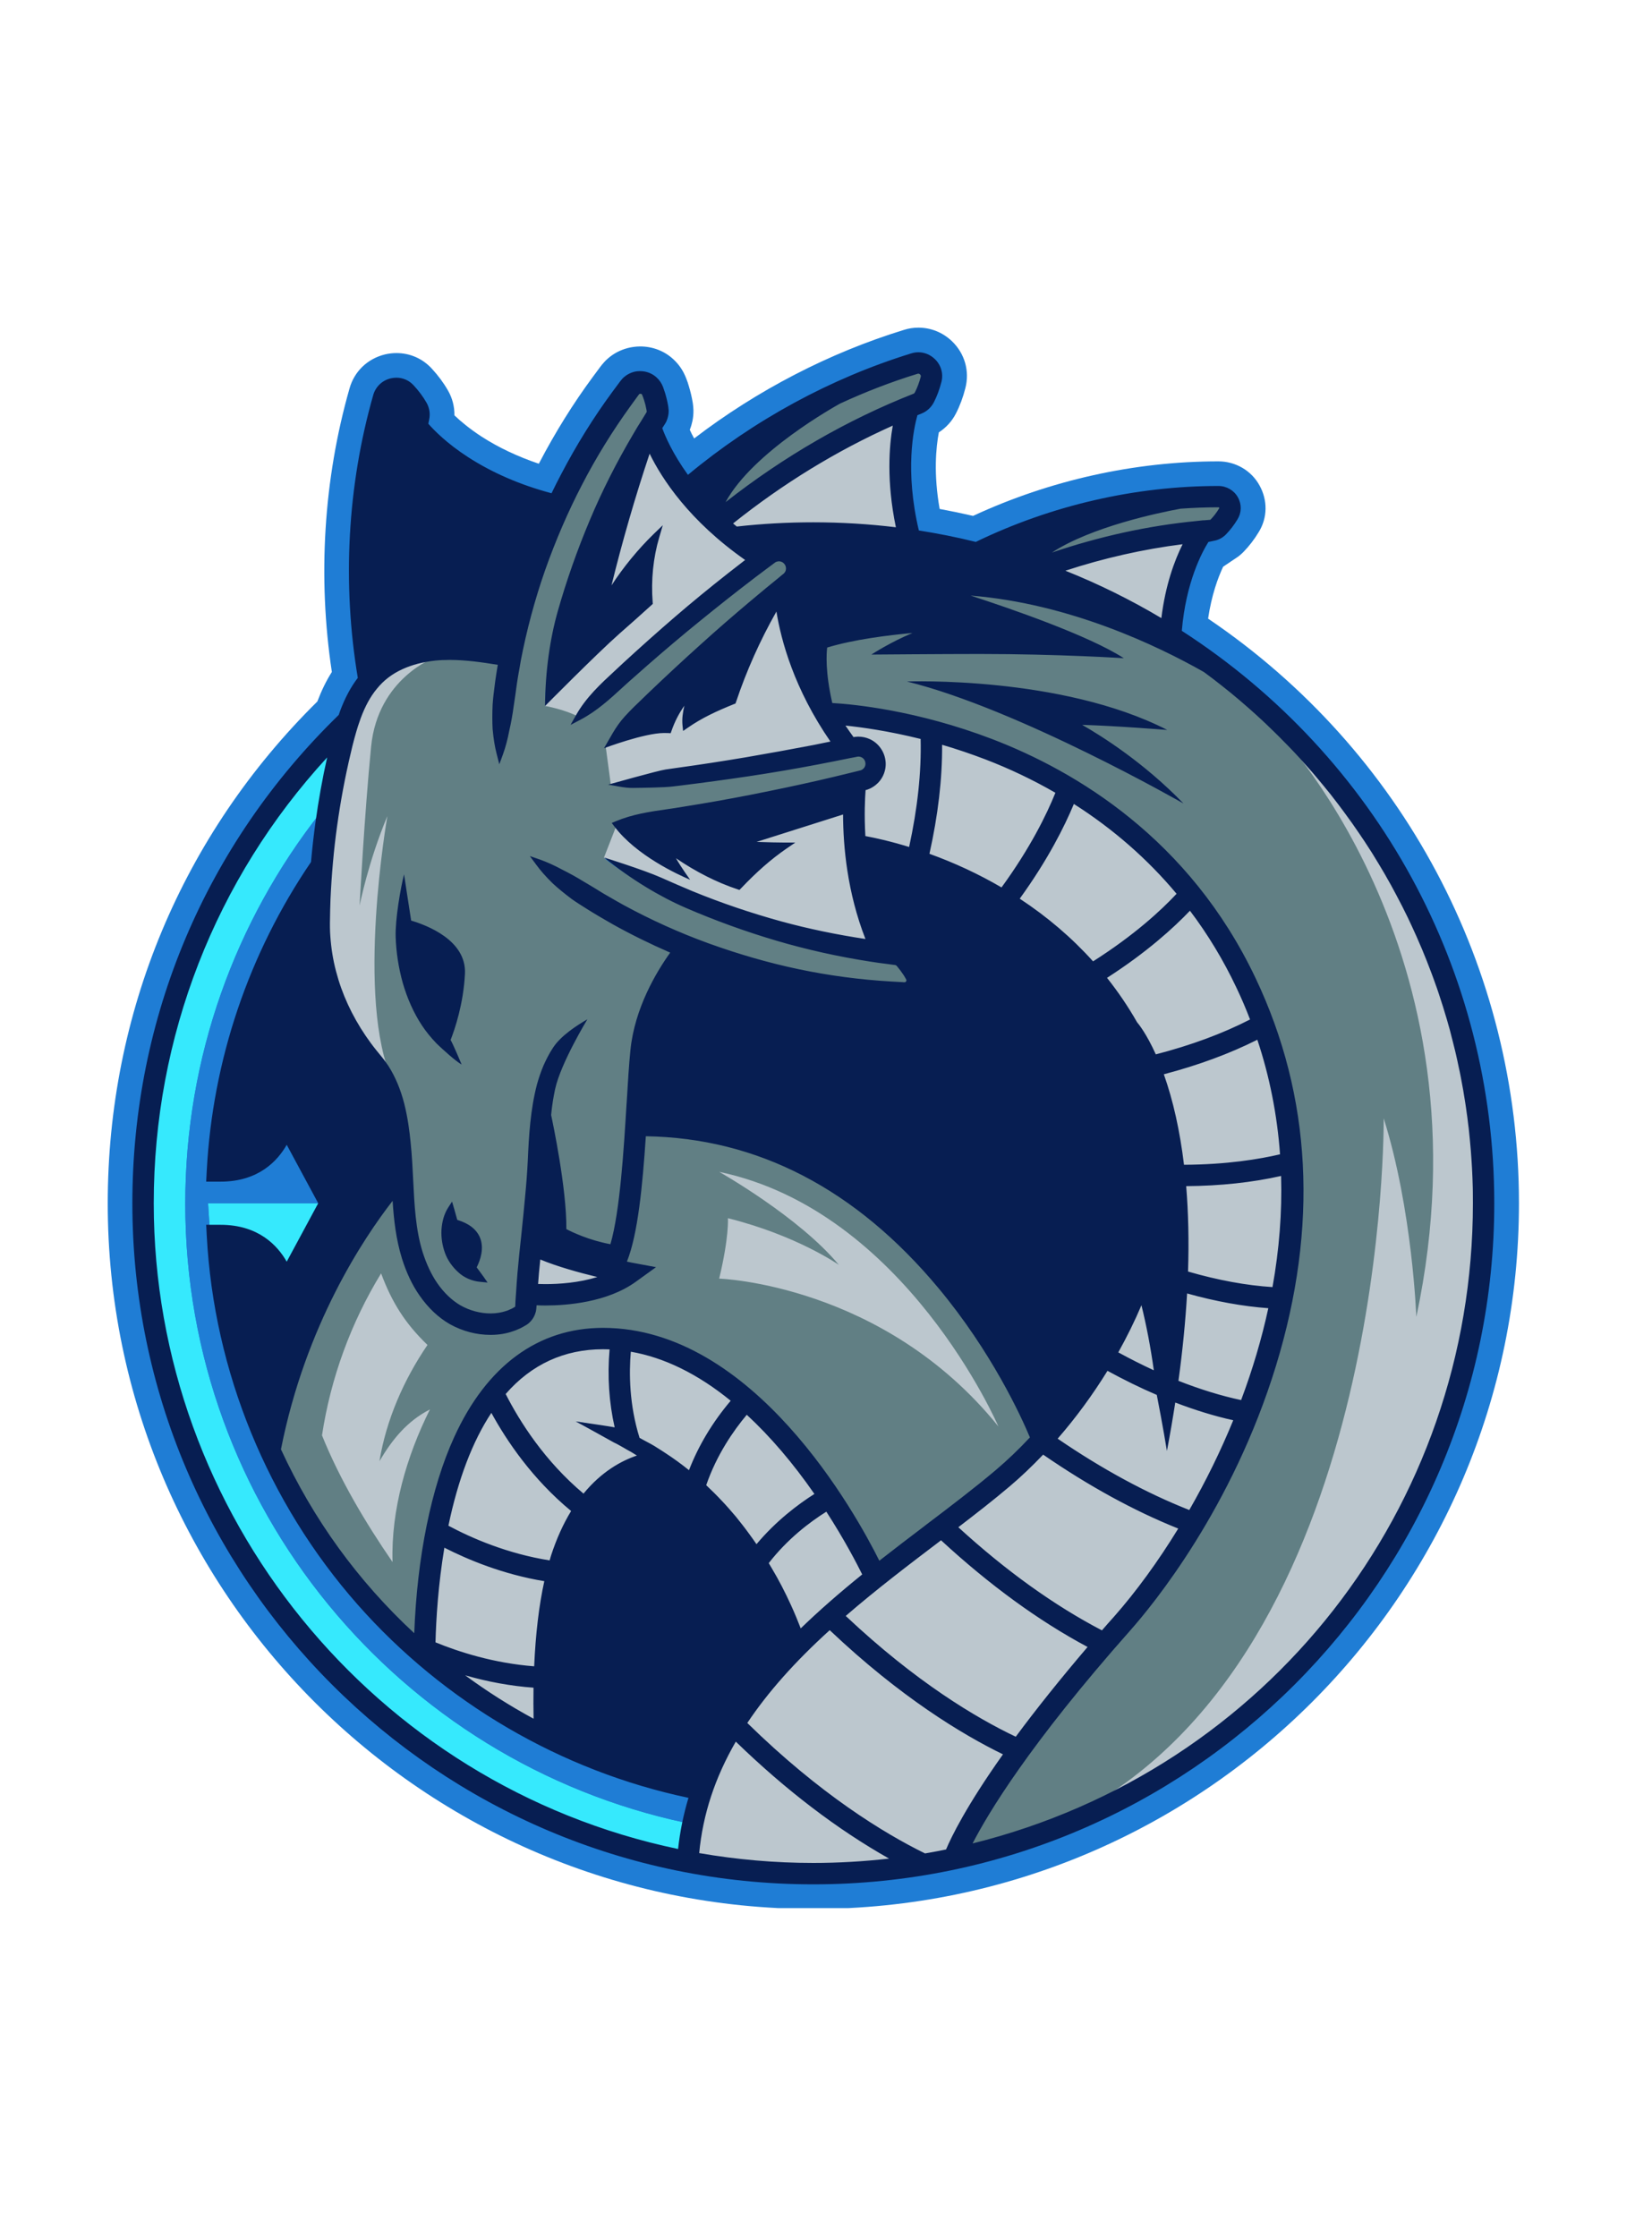 <svg xmlns="http://www.w3.org/2000/svg" xmlns:xlink="http://www.w3.org/1999/xlink" width="130" zoomAndPan="magnify" viewBox="0 0 97.5 132" height="176" preserveAspectRatio="xMidYMid meet" version="1.0"><defs><clipPath id="9df4bdb9c6"><path d="M 6.344 19.332 L 90 19.332 L 90 112.605 L 6.344 112.605 Z M 6.344 19.332 " clip-rule="nonzero"/></clipPath></defs><g clip-path="url(#9df4bdb9c6)"><path fill="#1f7dd5" d="M 48 112.656 C 70.969 112.656 89.648 93.977 89.648 71.012 C 89.648 57.148 82.801 44.285 71.301 36.508 C 71.508 35.109 71.887 34.086 72.188 33.445 L 73.086 32.84 C 73.195 32.758 73.301 32.664 73.395 32.566 C 73.734 32.215 74.031 31.828 74.285 31.406 C 74.809 30.566 74.828 29.527 74.332 28.641 C 73.852 27.77 72.922 27.227 71.91 27.227 C 66.965 27.227 61.965 28.34 57.43 30.445 C 56.77 30.293 56.109 30.156 55.457 30.035 C 55.094 27.969 55.238 26.418 55.41 25.516 C 55.836 25.238 56.188 24.855 56.418 24.402 C 56.648 23.957 56.836 23.453 56.973 22.914 C 57.238 21.898 56.938 20.855 56.176 20.129 C 55.637 19.617 54.938 19.336 54.203 19.336 C 53.914 19.336 53.625 19.379 53.348 19.469 C 48.949 20.82 44.688 23.027 40.969 25.875 C 40.863 25.688 40.777 25.516 40.711 25.363 C 40.781 25.188 40.832 25.012 40.867 24.844 C 40.91 24.645 40.93 24.422 40.926 24.203 C 40.922 24.066 40.91 23.965 40.898 23.863 L 40.883 23.754 C 40.828 23.426 40.754 23.113 40.652 22.777 C 40.609 22.625 40.559 22.477 40.5 22.332 C 40.328 21.883 40.078 21.516 39.758 21.219 C 39.238 20.723 38.531 20.445 37.781 20.445 C 37.641 20.445 37.504 20.457 37.367 20.477 C 36.926 20.539 36.496 20.707 36.133 20.957 C 35.992 21.059 35.793 21.207 35.613 21.422 L 35.609 21.43 C 35.566 21.477 35.504 21.547 35.438 21.637 L 34.98 22.254 C 33.824 23.82 32.77 25.516 31.836 27.301 C 31.824 27.32 31.812 27.344 31.801 27.367 C 30.555 26.945 29.418 26.41 28.422 25.766 C 27.703 25.297 27.18 24.855 26.82 24.512 C 26.828 24.004 26.699 23.492 26.438 23.043 C 26.184 22.598 25.863 22.164 25.488 21.758 C 24.945 21.164 24.203 20.836 23.395 20.836 C 23.172 20.836 22.949 20.863 22.727 20.914 C 21.699 21.164 20.914 21.91 20.629 22.922 C 19.098 28.285 18.742 34.066 19.586 39.656 C 19.258 40.172 18.977 40.746 18.73 41.398 C 10.75 49.277 6.359 59.785 6.359 71.016 C 6.355 93.977 25.039 112.656 48 112.656 Z M 48 112.656 " fill-opacity="1" fill-rule="nonzero"/></g><path fill="#36e9fd" d="M 8.879 71.012 C 8.879 89.91 22.352 105.723 40.195 109.355 C 40.254 108.746 40.344 108.148 40.465 107.57 C 23.59 103.977 10.934 88.984 10.934 71.039 C 10.934 62.336 13.91 54.328 18.898 47.98 L 18.902 47.977 C 19.09 46.711 19.332 45.453 19.625 44.211 C 19.641 44.152 19.652 44.094 19.668 44.039 C 12.699 51.332 8.879 60.848 8.879 71.012 Z M 19.004 71.012 L 16.922 74.883 C 16.453 73.875 15.375 72.477 13.016 72.477 L 12.375 72.477 L 12.281 71.012 Z M 19.004 71.012 " fill-opacity="1" fill-rule="nonzero"/><path fill="#617f84" d="M 19.273 54.199 C 19.277 53.836 19.289 53.469 19.301 53.102 C 19.367 51.637 19.492 50.18 19.695 48.727 C 19.895 47.281 20.16 45.836 20.5 44.41 C 20.633 43.844 20.777 43.285 20.953 42.742 L 20.988 42.715 L 20.988 42.648 C 21.023 42.547 21.059 42.438 21.094 42.336 C 21.344 41.676 21.656 41.047 22.086 40.527 C 22.508 40.004 23.051 39.594 23.672 39.312 C 24.293 39.031 24.973 38.863 25.672 38.797 C 26.953 38.664 28.27 38.855 29.602 39.082 C 29.539 39.449 29.477 39.816 29.426 40.188 C 29.367 40.66 29.301 41.129 29.27 41.602 C 29.25 42.074 29.246 42.551 29.27 43.023 C 29.316 43.5 29.379 43.973 29.504 44.445 C 29.668 43.984 29.777 43.523 29.871 43.066 C 29.973 42.605 30.055 42.148 30.117 41.691 C 30.191 41.234 30.25 40.777 30.312 40.32 C 30.379 39.859 30.469 39.406 30.547 38.953 C 30.891 37.137 31.371 35.348 31.98 33.602 C 32.598 31.863 33.324 30.16 34.176 28.52 C 35.023 26.879 36 25.309 37.086 23.812 L 37.488 23.254 L 37.539 23.184 C 37.559 23.156 37.559 23.16 37.566 23.148 C 37.582 23.125 37.602 23.113 37.617 23.102 C 37.652 23.074 37.695 23.059 37.742 23.051 C 37.832 23.035 37.941 23.062 38.004 23.121 C 38.039 23.152 38.062 23.188 38.082 23.234 C 38.125 23.336 38.16 23.434 38.191 23.535 C 38.258 23.738 38.309 23.949 38.348 24.152 L 38.359 24.23 C 38.359 24.246 38.363 24.254 38.363 24.27 C 38.363 24.293 38.363 24.316 38.359 24.34 C 38.355 24.363 38.348 24.387 38.336 24.41 C 38.32 24.438 38.32 24.438 38.285 24.5 C 38.039 24.902 37.781 25.301 37.547 25.711 C 36.586 27.34 35.727 29.027 34.996 30.766 C 34.262 32.508 33.633 34.289 33.117 36.102 C 32.598 37.91 32.18 39.762 32.172 41.66 C 32.793 39.871 33.219 38.07 33.754 36.289 C 34.301 34.512 34.957 32.773 35.711 31.078 C 36.465 29.391 37.336 27.762 38.289 26.184 C 38.895 27.598 40.496 30.426 44.301 33.055 C 43.895 33.367 43.488 33.68 43.086 33.996 C 42.02 34.832 40.973 35.691 39.941 36.582 C 38.914 37.465 37.898 38.363 36.902 39.285 C 35.918 40.223 34.855 41.078 34.164 42.309 C 35.41 41.652 36.32 40.66 37.34 39.777 C 38.352 38.879 39.375 38 40.41 37.141 C 41.453 36.285 42.504 35.438 43.566 34.609 C 44.102 34.199 44.633 33.789 45.176 33.387 L 45.578 33.086 C 45.617 33.055 45.633 33.047 45.656 33.035 C 45.676 33.016 45.699 33.008 45.723 32.996 C 45.77 32.977 45.812 32.961 45.867 32.953 C 46.066 32.918 46.281 32.996 46.414 33.145 C 46.559 33.305 46.609 33.516 46.559 33.715 C 46.531 33.812 46.48 33.902 46.41 33.977 C 46.395 34 46.375 34.016 46.355 34.031 L 46.258 34.109 L 46.062 34.27 C 45.535 34.699 45.012 35.133 44.492 35.57 C 43.453 36.438 42.426 37.328 41.422 38.242 C 40.418 39.152 39.422 40.074 38.441 41.012 C 37.957 41.48 37.457 41.938 37 42.441 C 36.543 42.945 36.109 43.473 35.75 44.07 C 36.355 43.719 36.891 43.301 37.406 42.867 C 37.922 42.426 38.402 41.949 38.898 41.496 C 39.891 40.578 40.895 39.68 41.91 38.793 C 42.93 37.91 43.957 37.035 44.996 36.172 C 45.297 35.922 45.605 35.672 45.914 35.422 C 46.082 36.926 46.738 40.266 49.332 43.918 C 48.895 44.004 48.457 44.098 48.02 44.184 C 46.695 44.438 45.367 44.68 44.039 44.906 C 42.707 45.133 41.371 45.336 40.035 45.523 C 39.367 45.621 38.699 45.691 38.031 45.812 C 37.363 45.938 36.703 46.086 36.047 46.328 C 36.738 46.43 37.422 46.434 38.102 46.398 C 38.777 46.359 39.449 46.266 40.121 46.188 C 41.465 46.023 42.812 45.836 44.152 45.637 C 45.492 45.434 46.832 45.211 48.164 44.953 C 48.832 44.828 49.496 44.699 50.16 44.562 L 50.41 44.512 L 50.535 44.488 C 50.559 44.488 50.586 44.48 50.613 44.48 C 50.715 44.473 50.816 44.492 50.906 44.531 C 51.094 44.617 51.223 44.789 51.258 45.004 C 51.289 45.199 51.215 45.422 51.059 45.551 C 51.02 45.586 50.977 45.609 50.934 45.633 C 50.91 45.641 50.887 45.656 50.863 45.66 C 50.836 45.668 50.824 45.676 50.777 45.688 L 50.285 45.809 C 49.633 45.973 48.977 46.125 48.32 46.277 C 47.004 46.574 45.688 46.852 44.363 47.113 C 43.043 47.371 41.711 47.609 40.379 47.82 C 39.051 48.051 37.703 48.125 36.406 48.672 C 37.797 48.918 39.133 48.637 40.477 48.469 C 41.82 48.281 43.16 48.07 44.496 47.832 C 45.836 47.602 47.164 47.332 48.492 47.039 C 48.992 46.93 49.492 46.812 49.988 46.695 C 49.887 48.113 49.809 51.891 51.375 55.68 C 49.59 55.422 47.816 55.066 46.07 54.59 C 44.281 54.102 42.52 53.508 40.801 52.801 C 39.086 52.09 37.422 51.277 35.641 50.625 C 37.121 51.82 38.816 52.672 40.543 53.418 C 42.273 54.168 44.051 54.809 45.859 55.344 C 47.672 55.883 49.523 56.285 51.391 56.574 C 51.855 56.652 52.328 56.703 52.797 56.77 C 52.871 56.777 52.871 56.777 52.902 56.785 C 52.926 56.793 52.945 56.801 52.969 56.812 C 52.988 56.824 53.008 56.84 53.027 56.855 C 53.035 56.863 53.047 56.871 53.051 56.879 L 53.102 56.938 C 53.242 57.098 53.367 57.27 53.48 57.449 C 53.543 57.539 53.594 57.629 53.648 57.727 C 53.668 57.77 53.684 57.812 53.684 57.855 C 53.691 57.941 53.645 58.043 53.574 58.105 C 53.539 58.133 53.5 58.16 53.457 58.168 C 53.434 58.172 53.414 58.18 53.391 58.176 C 53.371 58.176 53.375 58.18 53.344 58.176 L 53.258 58.172 L 52.566 58.129 C 50.723 58.023 48.887 57.781 47.078 57.398 C 45.27 57.02 43.496 56.5 41.758 55.875 C 40.023 55.242 38.332 54.48 36.707 53.598 C 36.309 53.367 35.902 53.148 35.504 52.91 C 35.109 52.668 34.715 52.426 34.316 52.191 C 33.926 51.949 33.516 51.727 33.098 51.512 C 32.688 51.289 32.262 51.086 31.797 50.922 C 32.086 51.316 32.41 51.664 32.754 52 C 33.102 52.324 33.473 52.621 33.852 52.906 C 34.238 53.18 34.645 53.422 35.043 53.68 C 35.445 53.926 35.863 54.152 36.273 54.395 C 37.434 55.039 38.633 55.625 39.855 56.148 C 39.141 57.109 37.664 59.367 37.398 62.004 C 37.312 62.836 37.246 63.957 37.176 65.145 C 36.973 68.438 36.707 72.887 35.855 74.41 C 34.609 74.121 32.824 73.652 31.82 73.121 C 31.824 73.082 31.828 73.043 31.832 73.004 C 31.914 72.273 31.992 71.535 32.062 70.793 C 32.125 70.047 32.172 69.305 32.199 68.559 C 32.23 67.812 32.238 67.082 32.285 66.359 C 32.336 65.637 32.418 64.918 32.574 64.223 C 32.883 62.832 33.426 61.492 34.406 60.359 C 33.758 60.738 33.215 61.309 32.801 61.949 C 32.586 62.27 32.418 62.617 32.258 62.965 C 32.109 63.32 31.984 63.684 31.883 64.055 C 31.496 65.535 31.41 67.055 31.344 68.523 C 31.309 69.254 31.25 69.984 31.18 70.715 C 31.117 71.445 31.035 72.18 30.961 72.914 C 30.883 73.648 30.809 74.387 30.738 75.129 C 30.707 75.5 30.68 75.871 30.656 76.242 L 30.621 76.801 L 30.605 77.082 L 30.602 77.121 C 30.602 77.129 30.602 77.141 30.598 77.148 C 30.598 77.164 30.59 77.18 30.582 77.195 C 30.57 77.227 30.551 77.25 30.531 77.27 C 30.527 77.273 30.52 77.277 30.516 77.285 L 30.508 77.289 L 30.48 77.305 L 30.379 77.367 C 30.312 77.406 30.238 77.441 30.168 77.469 C 30.098 77.508 30.02 77.531 29.945 77.555 C 29.645 77.66 29.316 77.711 28.988 77.715 C 28.336 77.723 27.668 77.543 27.09 77.215 C 26.52 76.891 26.027 76.395 25.641 75.832 C 25.25 75.27 24.965 74.621 24.758 73.953 C 24.336 72.609 24.262 71.148 24.191 69.676 C 24.156 68.941 24.117 68.188 24.043 67.441 C 23.965 66.695 23.863 65.938 23.668 65.188 C 23.48 64.441 23.191 63.699 22.758 63.023 C 22.648 62.855 22.535 62.691 22.402 62.539 L 22.055 62.109 C 21.832 61.832 21.617 61.543 21.418 61.246 C 20.609 60.062 19.996 58.754 19.637 57.375 C 19.457 56.688 19.344 55.98 19.297 55.273 C 19.285 55.094 19.273 54.918 19.273 54.742 C 19.266 54.562 19.266 54.383 19.273 54.199 Z M 26.445 73.867 C 26.59 74.281 26.863 74.66 27.195 74.949 C 27.523 75.25 27.953 75.414 28.375 75.457 C 28.207 75.215 28.047 75.012 27.902 74.812 C 28.207 74.254 28.844 72.695 26.824 72.152 C 26.762 71.906 26.691 71.652 26.609 71.383 C 26.379 71.75 26.277 72.172 26.25 72.594 C 26.23 73.02 26.293 73.457 26.445 73.867 Z M 23.547 55.293 C 23.578 56.184 23.715 57.07 23.957 57.938 C 24.203 58.801 24.562 59.641 25.059 60.398 C 25.305 60.777 25.598 61.125 25.91 61.449 C 26.23 61.762 26.582 62.047 26.969 62.27 C 26.762 61.977 26.559 61.691 26.375 61.395 C 26.586 60.879 27.152 59.344 27.246 57.461 C 27.344 55.543 24.93 54.711 24.094 54.484 C 23.992 53.879 23.891 53.27 23.797 52.648 C 23.566 53.512 23.52 54.406 23.547 55.293 Z M 16.379 85.555 C 18.348 89.848 21.164 93.676 24.637 96.816 C 24.762 92.16 25.586 87.953 26.984 84.891 C 28.871 80.75 31.848 78.559 35.59 78.559 C 44.574 78.559 50.574 89.832 51.828 92.41 C 52.828 91.621 53.828 90.863 54.789 90.133 C 56.273 89.004 57.676 87.941 58.906 86.898 C 59.617 86.297 60.324 85.621 61.016 84.871 C 60.598 83.852 58.828 79.836 55.535 75.887 C 50.574 69.941 44.656 66.906 37.93 66.859 C 37.73 69.938 37.449 73.035 36.723 74.602 C 37.035 74.668 37.23 74.703 37.238 74.707 L 38.234 74.895 L 37.414 75.484 C 35.805 76.648 33.551 76.848 32.195 76.848 C 31.914 76.848 31.676 76.84 31.484 76.828 L 31.484 76.848 L 31.469 77.121 L 31.461 77.219 C 31.457 77.258 31.449 77.293 31.445 77.328 C 31.426 77.402 31.406 77.473 31.375 77.543 C 31.312 77.684 31.223 77.812 31.109 77.914 C 31.082 77.941 31.047 77.965 31.016 77.992 L 30.969 78.023 L 30.934 78.043 L 30.797 78.125 C 30.703 78.18 30.609 78.223 30.512 78.266 C 30.414 78.312 30.316 78.348 30.219 78.383 C 29.82 78.52 29.402 78.582 28.992 78.586 C 28.168 78.594 27.363 78.375 26.652 77.977 C 25.934 77.566 25.363 76.98 24.914 76.328 C 24.461 75.676 24.145 74.953 23.914 74.215 C 23.516 72.938 23.41 71.625 23.34 70.348 C 21.762 72.289 17.926 77.66 16.379 85.555 Z M 58.926 32.535 C 59.637 32.738 60.336 32.957 61.027 33.199 C 64.219 32.008 67.488 31.25 70.742 30.938 L 70.77 30.902 L 70.988 30.902 L 70.988 30.91 C 71.125 30.898 71.262 30.887 71.402 30.875 L 71.438 30.871 C 71.496 30.867 71.551 30.844 71.59 30.801 C 71.785 30.602 71.965 30.367 72.125 30.098 C 72.188 29.996 72.148 29.902 72.129 29.867 C 72.109 29.828 72.039 29.742 71.906 29.742 C 67.477 29.746 63.012 30.707 58.926 32.535 Z M 41.109 28.996 C 41.461 29.414 41.859 29.848 42.316 30.293 C 45.922 27.367 49.844 25.051 53.988 23.418 C 54.066 23.391 54.129 23.332 54.168 23.258 C 54.32 22.961 54.441 22.633 54.531 22.281 C 54.574 22.109 54.477 21.996 54.434 21.949 C 54.391 21.91 54.27 21.816 54.094 21.871 C 49.387 23.32 44.91 25.781 41.109 28.996 Z M 44.418 32.047 C 44.617 32.195 44.828 32.34 45.043 32.484 L 45.098 32.441 C 45.125 32.418 45.184 32.379 45.23 32.348 C 45.277 32.316 45.336 32.289 45.387 32.266 C 45.496 32.219 45.609 32.18 45.727 32.16 C 46.191 32.07 46.699 32.242 47.016 32.602 C 47.328 32.941 47.461 33.465 47.332 33.918 C 47.273 34.148 47.148 34.363 46.984 34.531 C 46.945 34.574 46.898 34.609 46.855 34.652 L 46.758 34.73 L 46.75 34.734 C 46.785 35.406 47.039 38.27 48.961 41.676 C 49.984 41.727 53.871 42.031 58.5 43.809 C 63.402 45.688 70.051 49.641 73.93 57.812 C 77.219 64.746 77.621 72.398 75.117 80.555 C 72.559 88.902 67.922 94.555 66.562 96.09 C 60.164 103.312 57.805 107.492 57.039 109.082 C 74.27 104.992 87.129 89.477 87.129 71.012 C 87.129 49.438 69.574 31.887 48.004 31.887 C 46.805 31.887 45.605 31.941 44.418 32.047 Z M 44.418 32.047 " fill-opacity="1" fill-rule="nonzero"/><path fill="#bcc7ce" d="M 31.699 101.762 C 31.676 101.023 31.672 100.234 31.688 99.414 C 29.676 99.289 27.871 98.832 26.434 98.336 C 28.07 99.625 29.832 100.773 31.699 101.762 Z M 26.074 91.039 C 27.605 91.844 29.789 92.758 32.359 93.152 C 31.969 94.844 31.781 96.734 31.715 98.547 C 29.184 98.383 26.992 97.676 25.496 97.055 C 25.535 95.57 25.668 93.379 26.074 91.039 Z M 29.023 83 C 29.984 84.832 31.562 87.184 33.969 89.133 C 33.5 89.867 33.07 90.758 32.719 91.848 C 32.672 92 32.625 92.152 32.578 92.309 C 29.953 91.918 27.734 90.957 26.242 90.145 C 26.758 87.621 27.609 85.012 29.023 83 Z M 35.59 79.43 C 35.793 79.43 35.992 79.438 36.191 79.449 C 36.059 80.781 36.051 82.598 36.555 84.547 C 36.539 84.543 36.527 84.535 36.512 84.531 C 36.32 84.465 36.133 84.391 35.938 84.324 L 35.352 84.16 C 35.156 84.102 34.957 84.059 34.758 84.02 C 34.559 83.984 34.359 83.949 34.16 83.914 C 34.895 84.262 35.625 84.566 36.32 84.953 C 36.461 85.02 36.594 85.094 36.727 85.168 C 36.734 85.188 36.738 85.203 36.746 85.223 L 36.801 85.207 C 36.984 85.316 37.172 85.422 37.359 85.523 C 37.59 85.672 37.832 85.812 38.062 85.961 C 37.137 86.199 35.719 86.816 34.465 88.422 C 32.043 86.438 30.504 84.023 29.609 82.238 C 31.043 80.543 32.984 79.43 35.59 79.43 Z M 37.055 79.539 C 39.41 79.902 41.547 81.094 43.402 82.637 C 42.512 83.668 41.441 85.176 40.75 87.086 C 40.215 86.645 39.656 86.23 39.074 85.855 L 39.074 85.812 L 39.008 85.812 C 38.906 85.746 38.805 85.68 38.699 85.617 C 38.359 85.391 37.988 85.215 37.633 85.02 C 37.602 85.004 37.57 84.988 37.539 84.973 L 37.574 84.961 C 36.922 82.898 36.914 80.941 37.055 79.539 Z M 44.059 83.211 C 45.762 84.758 47.211 86.566 48.348 88.223 C 47.238 88.906 45.836 89.957 44.633 91.461 C 44.441 91.172 44.242 90.891 44.039 90.609 C 43.797 90.277 43.543 89.957 43.285 89.641 C 43.02 89.328 42.758 89.016 42.477 88.723 C 42.148 88.371 41.805 88.031 41.449 87.707 C 42.098 85.766 43.168 84.234 44.059 83.211 Z M 48.832 88.941 C 50.035 90.785 50.828 92.34 51.133 92.969 C 49.781 94.059 48.438 95.215 47.176 96.453 C 46.98 95.895 46.754 95.359 46.512 94.824 C 46.172 94.078 45.801 93.355 45.383 92.652 C 45.301 92.512 45.215 92.375 45.133 92.238 C 46.305 90.688 47.723 89.617 48.832 88.941 Z M 43.383 102.465 C 47.203 106.199 50.609 108.461 53.098 109.801 C 51.43 110.02 49.727 110.137 48 110.137 C 45.629 110.137 43.305 109.922 41.051 109.516 C 41.277 106.902 42.129 104.578 43.383 102.465 Z M 48.973 95.934 C 53.242 100.004 56.969 102.25 59.492 103.453 C 57.105 106.793 56.234 108.68 55.977 109.316 C 55.512 109.414 55.039 109.5 54.566 109.582 C 52.07 108.367 48.238 106.027 43.855 101.711 C 45.238 99.59 47.023 97.691 48.973 95.934 Z M 55.316 90.824 C 55.395 90.762 55.473 90.703 55.551 90.645 C 58.512 93.391 61.52 95.574 64.496 97.133 C 62.637 99.305 61.168 101.164 60.012 102.738 C 57.559 101.586 53.875 99.395 49.621 95.352 C 51.465 93.746 53.426 92.258 55.316 90.824 Z M 59.473 87.559 C 60.184 86.957 60.875 86.293 61.539 85.586 C 64.352 87.531 67.133 89.055 69.832 90.109 C 68.508 92.297 67.137 94.133 65.914 95.516 C 65.625 95.836 65.352 96.148 65.082 96.461 C 62.148 94.949 59.18 92.812 56.25 90.113 C 57.398 89.234 58.484 88.395 59.473 87.559 Z M 65.293 80.633 C 68.562 82.453 71.234 83.289 73.055 83.672 C 72.227 85.727 71.273 87.637 70.277 89.352 C 67.633 88.328 64.895 86.848 62.129 84.941 C 63.293 83.621 64.363 82.164 65.293 80.633 Z M 67.703 75.648 C 67.73 75.57 67.758 75.484 67.789 75.402 C 70.934 76.539 73.418 76.922 75.098 77.023 C 74.668 79.051 74.074 81.008 73.375 82.852 C 71.625 82.5 68.988 81.695 65.73 79.887 C 66.516 78.504 67.184 77.078 67.703 75.648 Z M 68.988 69.801 C 69.242 69.805 69.488 69.809 69.73 69.809 C 72.367 69.809 74.402 69.488 75.801 69.156 C 75.887 71.551 75.684 73.898 75.262 76.164 C 73.645 76.078 71.195 75.715 68.059 74.578 C 68.504 73.152 68.863 71.531 68.988 69.801 Z M 68.234 63.312 C 70.5 62.746 72.543 61.996 74.324 61.082 C 75.148 63.488 75.598 65.898 75.758 68.273 C 74.293 68.633 72.039 68.996 69.035 68.93 C 69.086 67.133 68.867 65.23 68.234 63.312 Z M 70.25 53.441 C 71.32 54.832 72.301 56.402 73.145 58.184 C 73.477 58.871 73.766 59.562 74.027 60.258 C 72.262 61.176 70.219 61.93 67.938 62.492 C 67.668 61.809 67.34 61.121 66.953 60.441 C 66.371 59.422 65.727 58.5 65.047 57.656 C 67.531 56.082 69.207 54.562 70.25 53.441 Z M 63.285 47.152 C 65.484 48.527 67.719 50.348 69.703 52.754 C 68.688 53.855 67.016 55.391 64.477 56.988 C 63.047 55.375 61.469 54.094 59.902 53.086 C 61.672 50.672 62.703 48.605 63.285 47.152 Z M 55.402 43.691 C 56.297 43.945 57.242 44.254 58.219 44.629 C 59.559 45.145 61.027 45.816 62.539 46.699 C 61.977 48.113 60.965 50.188 59.164 52.629 C 57.551 51.668 55.977 50.988 54.625 50.512 C 55.18 48.086 55.441 45.797 55.402 43.691 Z M 54.527 43.453 C 54.594 45.535 54.348 47.812 53.797 50.234 C 52.453 49.812 51.41 49.602 50.887 49.508 C 50.789 48.062 50.859 46.949 50.898 46.477 L 50.969 46.457 C 51.004 46.453 51.07 46.434 51.125 46.414 C 51.18 46.398 51.234 46.371 51.289 46.348 C 51.395 46.293 51.496 46.23 51.586 46.152 C 51.945 45.848 52.137 45.348 52.059 44.875 C 51.996 44.418 51.676 43.98 51.242 43.793 C 51.027 43.695 50.785 43.652 50.551 43.672 C 50.488 43.676 50.434 43.688 50.375 43.699 L 50.289 43.715 C 50.008 43.336 49.75 42.961 49.512 42.586 C 50.496 42.672 52.305 42.891 54.527 43.453 Z M 52.961 24.785 C 52.703 25.977 52.438 28.266 53.129 31.344 C 51.449 31.129 49.738 31.016 48.004 31.016 C 46.473 31.016 44.934 31.105 43.426 31.281 C 43.266 31.148 43.113 31.016 42.961 30.887 C 46.074 28.371 49.43 26.324 52.961 24.785 Z M 70.141 31.875 C 69.652 32.777 68.949 34.434 68.699 36.801 C 66.676 35.574 64.539 34.523 62.301 33.664 C 64.887 32.777 67.516 32.18 70.141 31.875 Z M 38.477 25.312 C 40.562 30.238 44.789 33.035 44.789 33.035 L 34.16 42.309 C 33.348 41.867 32.168 41.66 32.168 41.66 C 33.488 31.805 38.477 25.312 38.477 25.312 Z M 35.75 44.066 L 46.121 34.594 C 46.121 34.594 47.199 40.465 49.859 44.066 L 36.051 46.32 Z M 50.484 46.203 C 49.352 50.848 52.023 56.215 52.023 56.215 C 44.168 55.648 35.641 50.621 35.641 50.621 L 36.402 48.668 Z M 87.129 77.715 C 81.836 101.367 64.496 106.484 64.496 106.484 C 81.965 96.195 81.664 65.996 81.664 65.996 C 83.363 71.383 83.59 77.715 83.59 77.715 C 88.23 55.977 75.098 42.809 75.098 42.809 C 90.656 54.293 87.129 77.715 87.129 77.715 Z M 42.445 75.457 C 43.039 72.992 42.961 71.891 42.961 71.891 C 47.039 72.91 49.508 74.645 49.508 74.645 C 47.145 71.801 42.445 69.156 42.445 69.156 C 53.457 71.457 58.926 84.184 58.926 84.184 C 52.145 75.77 42.445 75.457 42.445 75.457 Z M 25.668 38.797 C 25.668 38.797 22.301 40.012 21.902 44.066 C 21.504 48.121 21.223 53.441 21.223 53.441 C 21.223 53.441 21.73 50.859 22.863 48.16 C 22.863 48.16 20.953 59.008 23.18 63.809 L 20.316 60.457 L 18.844 55.59 L 19.266 48.516 L 20.996 41.102 L 22.863 38.793 L 25.668 38.793 Z M 25.23 79.371 C 23.832 81.422 22.801 83.777 22.395 86.227 C 23.16 84.934 24.035 83.863 25.375 83.176 C 23.996 85.93 23.074 89.113 23.168 92.184 C 21.578 89.875 20.051 87.309 19.004 84.707 C 19.516 81.332 20.711 78.059 22.492 75.148 C 23.133 76.863 23.91 78.102 25.23 79.371 Z M 31.605 75.203 C 31.641 74.816 31.68 74.426 31.723 74.035 C 32.934 74.594 34.762 75.055 35.941 75.316 C 34.328 76.004 32.387 76 31.547 75.957 C 31.562 75.707 31.582 75.457 31.605 75.203 Z M 31.605 75.203 " fill-opacity="1" fill-rule="nonzero"/><path fill="#1f7dd5" d="M 10.934 71.039 C 10.934 88.98 23.59 103.973 40.461 107.57 C 40.578 107.016 40.719 106.477 40.887 105.949 C 33.344 104.41 26.387 100.379 21.254 94.562 C 15.969 88.566 12.824 80.883 12.398 72.934 L 12.375 72.477 L 12.281 71.012 L 19.004 71.012 L 16.922 67.137 C 16.453 68.145 15.375 69.543 13.02 69.543 L 12.375 69.543 L 12.402 69.082 C 12.75 62.586 14.871 56.316 18.547 50.941 C 18.613 50.16 18.699 49.379 18.805 48.605 C 18.832 48.395 18.863 48.184 18.895 47.977 C 13.91 54.328 10.934 62.332 10.934 71.039 Z M 10.934 71.039 " fill-opacity="1" fill-rule="nonzero"/><path fill="#071e52" d="M 19.988 42.195 L 20.004 42.156 C 20.027 42.09 20.047 42.023 20.074 41.953 C 20.363 41.18 20.707 40.539 21.117 40.004 C 20.188 34.441 20.5 28.672 22.027 23.316 C 22.168 22.82 22.555 22.449 23.059 22.328 C 23.172 22.305 23.281 22.289 23.391 22.289 C 23.785 22.289 24.148 22.449 24.414 22.742 C 24.715 23.066 24.973 23.414 25.172 23.762 C 25.344 24.062 25.402 24.414 25.332 24.746 L 25.281 25.008 C 25.594 25.367 26.348 26.152 27.629 26.98 C 29.051 27.898 30.703 28.617 32.551 29.109 C 32.734 28.734 32.922 28.352 33.125 27.973 C 34.023 26.254 35.039 24.621 36.145 23.121 L 36.621 22.48 C 36.637 22.457 36.664 22.426 36.691 22.398 L 36.711 22.371 C 36.793 22.277 36.891 22.203 36.961 22.152 C 37.141 22.031 37.348 21.945 37.566 21.914 C 37.637 21.906 37.707 21.902 37.777 21.902 C 38.152 21.902 38.504 22.039 38.766 22.289 C 38.918 22.43 39.047 22.617 39.129 22.828 C 39.172 22.949 39.215 23.074 39.254 23.195 C 39.336 23.469 39.395 23.719 39.438 23.973 L 39.449 24.07 C 39.457 24.121 39.461 24.176 39.465 24.23 C 39.465 24.34 39.457 24.449 39.434 24.547 C 39.414 24.645 39.383 24.746 39.336 24.855 C 39.301 24.938 39.238 25.031 39.191 25.105 C 39.156 25.16 39.121 25.215 39.086 25.266 C 39.254 25.73 39.688 26.754 40.602 28.023 C 44.477 24.797 49.027 22.32 53.781 20.855 C 53.918 20.812 54.059 20.789 54.203 20.789 C 54.559 20.789 54.902 20.93 55.168 21.184 C 55.543 21.539 55.688 22.051 55.562 22.543 C 55.449 22.98 55.301 23.383 55.117 23.738 C 54.961 24.043 54.699 24.285 54.375 24.41 C 54.301 24.441 54.227 24.469 54.145 24.504 C 53.922 25.301 53.395 27.77 54.23 31.305 C 55.324 31.477 56.453 31.699 57.59 31.98 C 62.055 29.82 67.004 28.68 71.91 28.68 C 72.391 28.68 72.832 28.938 73.059 29.348 C 73.293 29.766 73.281 30.254 73.035 30.652 C 72.84 30.977 72.609 31.277 72.352 31.543 C 72.156 31.742 71.902 31.875 71.625 31.918 L 71.32 31.984 C 70.949 32.574 69.992 34.348 69.75 37.227 C 81.301 44.688 88.191 57.309 88.191 71.012 C 88.191 93.172 70.16 111.203 48 111.203 C 25.84 111.203 7.812 93.172 7.812 71.012 C 7.812 60.059 12.137 49.828 19.988 42.195 Z M 38.34 26.773 C 37.484 29.332 36.73 31.941 36.09 34.547 C 36.785 33.477 37.652 32.418 38.578 31.516 L 39.117 30.996 L 38.906 31.715 C 38.551 32.918 38.418 34.242 38.52 35.539 L 38.527 35.637 L 38.457 35.703 C 37.793 36.309 37.164 36.863 36.551 37.402 C 35.199 38.598 32.168 41.664 32.168 41.664 C 32.18 39.621 32.461 37.676 32.926 36.047 C 33.434 34.262 34.066 32.461 34.812 30.691 C 35.523 28.996 36.387 27.285 37.375 25.613 C 37.527 25.344 37.691 25.082 37.852 24.828 C 37.941 24.684 38.031 24.543 38.117 24.395 C 38.148 24.348 38.148 24.348 38.16 24.324 C 38.16 24.32 38.164 24.312 38.168 24.301 L 38.168 24.266 L 38.164 24.25 L 38.156 24.188 C 38.121 23.988 38.07 23.789 38.008 23.598 C 37.973 23.496 37.941 23.402 37.902 23.309 C 37.895 23.289 37.883 23.273 37.867 23.258 C 37.859 23.25 37.832 23.238 37.797 23.238 C 37.789 23.238 37.781 23.238 37.77 23.242 C 37.762 23.242 37.75 23.246 37.75 23.246 C 37.75 23.246 37.75 23.246 37.75 23.242 L 37.734 23.254 L 37.715 23.277 L 37.699 23.293 L 37.242 23.922 C 36.152 25.426 35.18 27 34.352 28.605 C 33.527 30.191 32.793 31.891 32.168 33.66 C 31.562 35.398 31.082 37.191 30.738 38.98 C 30.715 39.133 30.688 39.285 30.66 39.438 C 30.605 39.738 30.551 40.039 30.508 40.34 C 30.449 40.785 30.383 41.25 30.312 41.711 C 30.25 42.168 30.172 42.621 30.062 43.098 C 29.953 43.66 29.836 44.094 29.688 44.508 L 29.469 45.105 L 29.312 44.488 C 29.203 44.07 29.129 43.621 29.074 43.027 C 29.051 42.586 29.051 42.113 29.074 41.582 C 29.098 41.223 29.141 40.859 29.188 40.512 C 29.203 40.395 29.219 40.277 29.234 40.156 C 29.277 39.848 29.328 39.543 29.379 39.234 C 28.461 39.086 27.492 38.945 26.547 38.945 C 26.25 38.945 25.965 38.957 25.695 38.984 C 24.984 39.059 24.332 39.227 23.758 39.488 C 23.152 39.762 22.645 40.148 22.242 40.648 C 21.867 41.098 21.551 41.672 21.285 42.395 C 21.266 42.445 21.199 42.633 21.188 42.676 L 21.129 42.848 C 20.98 43.32 20.836 43.848 20.699 44.453 C 20.367 45.844 20.098 47.289 19.895 48.75 C 19.699 50.156 19.57 51.621 19.504 53.102 L 19.504 53.125 C 19.492 53.484 19.48 53.84 19.477 54.199 C 19.469 54.383 19.473 54.555 19.473 54.73 C 19.473 54.906 19.484 55.082 19.496 55.25 C 19.543 55.941 19.652 56.637 19.832 57.316 C 20.176 58.645 20.766 59.926 21.582 61.129 C 21.77 61.406 21.973 61.684 22.211 61.98 L 22.555 62.402 C 22.688 62.562 22.797 62.723 22.926 62.91 C 23.332 63.547 23.645 64.297 23.859 65.133 C 24.07 65.969 24.172 66.789 24.234 67.414 C 24.312 68.168 24.352 68.938 24.387 69.66 C 24.457 71.086 24.527 72.555 24.941 73.887 C 25.168 74.598 25.457 75.215 25.801 75.715 C 26.195 76.289 26.676 76.746 27.184 77.039 C 27.727 77.344 28.355 77.512 28.953 77.512 L 28.984 77.512 C 29.305 77.508 29.605 77.457 29.883 77.363 C 29.957 77.34 30.02 77.316 30.086 77.281 C 30.145 77.258 30.211 77.23 30.277 77.191 L 30.375 77.133 L 30.402 77.117 L 30.41 77.07 L 30.422 76.785 L 30.461 76.227 C 30.484 75.848 30.512 75.473 30.543 75.105 C 30.605 74.383 30.68 73.676 30.766 72.891 L 30.801 72.551 C 30.863 71.941 30.93 71.309 30.984 70.691 C 31.066 69.848 31.117 69.156 31.148 68.512 C 31.215 66.973 31.309 65.465 31.691 63.996 C 31.797 63.621 31.922 63.246 32.078 62.879 C 32.211 62.582 32.395 62.199 32.633 61.84 C 33.094 61.125 34.031 60.523 34.668 60.152 C 34.668 60.152 33.109 62.711 32.766 64.258 C 32.664 64.723 32.582 65.227 32.527 65.801 C 32.617 66.215 33.449 70.152 33.426 72.535 C 33.738 72.699 34.75 73.191 36.027 73.426 C 36.594 71.473 36.816 67.82 36.98 65.125 L 36.984 65.094 C 37.055 63.914 37.121 62.805 37.207 61.973 C 37.457 59.5 38.727 57.375 39.555 56.219 C 38.387 55.711 37.25 55.152 36.18 54.555 C 36.023 54.461 35.871 54.375 35.719 54.289 C 35.465 54.141 35.203 53.992 34.945 53.832 C 34.828 53.758 34.711 53.684 34.594 53.613 C 34.312 53.434 34.02 53.254 33.742 53.055 C 33.301 52.723 32.941 52.43 32.621 52.133 C 32.203 51.723 31.902 51.379 31.645 51.027 L 31.27 50.52 L 31.871 50.727 C 32.281 50.875 32.695 51.059 33.195 51.328 C 33.633 51.547 34.047 51.777 34.426 52.012 C 34.828 52.246 35.238 52.496 35.613 52.73 C 35.871 52.883 36.133 53.031 36.387 53.176 C 36.531 53.254 36.672 53.336 36.812 53.414 C 38.418 54.289 40.109 55.051 41.832 55.676 C 43.617 56.32 45.398 56.832 47.129 57.195 C 48.91 57.57 50.746 57.816 52.586 57.922 L 53.281 57.961 L 53.352 57.969 C 53.359 57.969 53.371 57.965 53.387 57.965 C 53.391 57.965 53.395 57.965 53.398 57.965 L 53.426 57.961 C 53.426 57.961 53.438 57.957 53.457 57.941 C 53.484 57.914 53.5 57.875 53.496 57.852 C 53.496 57.844 53.492 57.828 53.484 57.805 C 53.434 57.715 53.383 57.625 53.328 57.539 C 53.207 57.359 53.086 57.195 52.965 57.051 L 52.902 56.98 C 52.898 56.977 52.891 56.973 52.887 56.973 L 52.855 56.957 C 52.836 56.949 52.836 56.949 52.781 56.945 C 52.617 56.922 52.453 56.902 52.293 56.879 C 51.988 56.84 51.676 56.801 51.371 56.75 C 49.453 56.453 47.586 56.035 45.816 55.512 C 43.977 54.969 42.184 54.316 40.477 53.578 C 38.926 52.906 37.246 51.895 35.652 50.605 C 35.652 50.605 37.949 51.32 39.012 51.789 C 39.625 52.062 40.262 52.34 40.891 52.602 C 42.551 53.281 44.316 53.883 46.137 54.383 C 47.699 54.809 49.359 55.156 51.078 55.414 C 50.004 52.664 49.762 49.957 49.758 48.066 C 48.746 48.387 44.652 49.684 44.652 49.684 C 44.73 49.688 44.809 49.691 44.887 49.691 C 45.359 49.707 45.848 49.723 46.305 49.723 L 46.938 49.723 L 46.414 50.082 C 45.512 50.703 44.656 51.453 43.73 52.43 L 43.641 52.52 L 43.523 52.48 C 42.309 52.078 41.078 51.453 39.895 50.648 C 40.207 51.195 40.73 51.918 40.73 51.918 C 40.008 51.613 37.547 50.484 36.258 48.77 L 36.105 48.566 L 36.336 48.469 C 37.332 48.051 38.363 47.898 39.359 47.758 C 39.688 47.711 40.023 47.66 40.359 47.602 C 41.656 47.398 42.992 47.16 44.332 46.898 C 45.793 46.609 47.086 46.336 48.285 46.062 C 48.824 45.938 49.531 45.773 50.25 45.594 L 50.742 45.473 C 50.766 45.469 50.777 45.465 50.789 45.461 L 50.832 45.445 C 50.84 45.441 50.859 45.434 50.859 45.434 C 50.891 45.414 50.918 45.398 50.941 45.375 C 51.043 45.293 51.098 45.145 51.074 45.012 C 51.055 44.867 50.965 44.746 50.84 44.688 C 50.785 44.664 50.727 44.648 50.672 44.648 C 50.66 44.648 50.652 44.648 50.641 44.652 L 50.617 44.652 C 50.602 44.656 50.586 44.656 50.574 44.66 L 50.465 44.684 L 50.215 44.73 C 49.594 44.859 48.938 44.988 48.219 45.125 C 46.93 45.371 45.578 45.602 44.199 45.809 C 42.84 46.012 41.48 46.195 40.16 46.359 C 40.008 46.379 39.855 46.395 39.703 46.414 C 39.188 46.477 37.961 46.492 37.348 46.5 C 36.863 46.508 36.309 46.367 35.891 46.305 C 35.891 46.305 38.871 45.465 39.289 45.41 C 39.531 45.375 39.777 45.344 40.023 45.305 C 41.328 45.125 42.672 44.918 44.02 44.691 C 45.359 44.461 46.695 44.219 47.996 43.969 C 48.309 43.906 48.625 43.844 48.938 43.777 L 49.012 43.762 C 46.871 40.66 46.102 37.805 45.824 36.09 C 44.859 37.793 44.055 39.586 43.438 41.434 L 43.406 41.52 L 43.32 41.551 C 42.289 41.969 41.43 42.363 40.59 42.949 L 40.316 43.137 L 40.281 42.805 C 40.242 42.414 40.301 42.027 40.391 41.648 C 40.082 42.082 39.824 42.578 39.633 43.129 L 39.582 43.27 L 39.438 43.262 C 39.355 43.258 39.273 43.258 39.191 43.258 C 38.027 43.258 35.648 44.156 35.648 44.156 C 35.969 43.625 36.312 42.895 36.863 42.293 C 37.219 41.898 37.605 41.531 37.977 41.176 C 38.09 41.066 38.203 40.961 38.312 40.852 C 39.277 39.93 40.281 38.996 41.301 38.078 C 42.305 37.168 43.34 36.27 44.375 35.402 C 44.945 34.922 45.461 34.496 45.945 34.105 L 46.141 33.941 L 46.234 33.867 C 46.242 33.859 46.25 33.855 46.266 33.844 L 46.277 33.824 C 46.324 33.777 46.359 33.719 46.375 33.652 C 46.41 33.512 46.375 33.371 46.273 33.258 C 46.199 33.176 46.086 33.125 45.977 33.125 C 45.953 33.125 45.934 33.129 45.898 33.133 C 45.875 33.137 45.848 33.145 45.809 33.16 C 45.801 33.164 45.789 33.168 45.773 33.176 L 45.746 33.195 C 45.734 33.203 45.727 33.211 45.703 33.227 L 45.301 33.527 C 44.828 33.879 44.316 34.266 43.695 34.75 C 42.695 35.527 41.664 36.355 40.543 37.277 C 39.48 38.16 38.453 39.043 37.48 39.91 C 37.227 40.129 36.977 40.355 36.734 40.578 C 35.992 41.258 35.223 41.965 34.266 42.469 L 33.672 42.781 L 34 42.199 C 34.59 41.156 35.438 40.371 36.258 39.613 C 36.43 39.453 36.605 39.293 36.777 39.129 C 37.785 38.203 38.809 37.289 39.82 36.418 C 40.809 35.566 41.84 34.719 42.973 33.828 C 43.305 33.566 43.641 33.305 43.977 33.047 C 40.676 30.73 39.074 28.273 38.34 26.773 Z M 31.488 99.598 C 30.152 99.5 28.797 99.254 27.453 98.867 C 28.734 99.809 30.086 100.668 31.492 101.43 C 31.48 100.824 31.48 100.211 31.488 99.598 Z M 31.527 98.336 C 31.609 96.434 31.809 94.746 32.125 93.312 C 29.684 92.91 27.613 92.043 26.227 91.336 C 25.863 93.516 25.738 95.547 25.703 96.922 C 27.066 97.48 29.133 98.152 31.527 98.336 Z M 36.277 84.234 C 35.945 82.777 35.84 81.199 35.977 79.633 C 35.855 79.629 35.723 79.625 35.594 79.625 C 33.309 79.625 31.371 80.512 29.844 82.266 C 30.684 83.914 32.145 86.219 34.438 88.145 C 35.508 86.84 36.676 86.207 37.59 85.898 C 37.477 85.828 37.367 85.762 37.27 85.699 C 37.102 85.609 36.938 85.516 36.781 85.422 L 36.566 85.301 C 36.469 85.246 36.355 85.184 36.227 85.125 C 35.742 84.855 34.184 83.988 33.969 83.883 C 33.965 83.883 36.184 84.203 36.277 84.234 Z M 29 83.379 C 27.887 85.062 27.035 87.301 26.465 90.039 C 27.836 90.773 29.945 91.691 32.438 92.086 C 32.469 91.984 32.496 91.883 32.527 91.785 C 32.844 90.816 33.238 89.938 33.707 89.172 C 31.418 87.281 29.906 85.035 29 83.379 Z M 26.805 84.812 C 28.727 80.594 31.766 78.363 35.59 78.363 C 44.488 78.363 50.523 89.348 51.898 92.105 C 52.773 91.418 53.648 90.754 54.492 90.113 L 54.672 89.973 C 56.004 88.965 57.512 87.82 58.781 86.746 C 59.453 86.176 60.129 85.531 60.785 84.828 C 60.262 83.574 58.512 79.762 55.383 76.012 C 50.512 70.168 44.703 67.156 38.117 67.055 C 37.922 69.969 37.648 72.844 37 74.453 C 37.113 74.477 37.277 74.512 37.277 74.512 L 38.719 74.781 L 37.527 75.641 C 35.844 76.859 33.461 77.043 32.191 77.043 C 32.016 77.043 31.84 77.039 31.668 77.031 L 31.66 77.133 L 31.652 77.238 C 31.648 77.281 31.641 77.32 31.633 77.375 C 31.609 77.469 31.582 77.547 31.551 77.621 C 31.48 77.789 31.367 77.941 31.238 78.059 C 31.211 78.082 31.184 78.105 31.156 78.129 L 31.121 78.152 L 31.066 78.191 L 30.895 78.289 C 30.789 78.355 30.684 78.402 30.594 78.438 C 30.484 78.492 30.375 78.531 30.277 78.562 C 29.879 78.703 29.445 78.773 28.992 78.777 L 28.945 78.777 C 28.117 78.777 27.293 78.559 26.551 78.145 C 25.875 77.758 25.266 77.184 24.75 76.438 C 24.324 75.824 23.988 75.113 23.723 74.27 C 23.367 73.121 23.242 71.969 23.172 70.867 C 21.461 73.066 18.031 78.195 16.582 85.531 C 18.48 89.652 21.125 93.305 24.449 96.383 C 24.617 91.879 25.449 87.781 26.805 84.812 Z M 60.184 53.035 C 61.809 54.102 63.262 55.344 64.512 56.734 C 66.922 55.203 68.508 53.746 69.441 52.746 C 67.73 50.699 65.695 48.918 63.379 47.445 C 62.832 48.762 61.852 50.73 60.184 53.035 Z M 62.289 46.785 C 60.977 46.027 59.586 45.363 58.148 44.812 C 57.32 44.496 56.469 44.207 55.602 43.953 C 55.617 45.949 55.363 48.109 54.855 50.387 C 56.344 50.922 57.773 51.59 59.109 52.371 C 60.797 50.055 61.766 48.082 62.289 46.785 Z M 65.336 57.707 C 65.992 58.535 66.59 59.414 67.109 60.328 C 67.203 60.434 67.668 61.012 68.215 62.223 C 70.281 61.688 72.152 61 73.777 60.164 C 73.531 59.52 73.258 58.883 72.965 58.27 C 72.207 56.668 71.289 55.145 70.23 53.746 C 69.273 54.75 67.684 56.199 65.336 57.707 Z M 66 79.809 C 66.691 80.188 67.395 80.543 68.098 80.867 C 67.91 79.516 67.664 78.23 67.367 77.027 C 66.969 77.969 66.508 78.898 66 79.809 Z M 68.688 63.398 C 69.238 64.941 69.637 66.738 69.879 68.738 C 72.41 68.727 74.332 68.406 75.547 68.121 C 75.379 65.797 74.93 63.523 74.207 61.359 C 72.578 62.18 70.723 62.863 68.688 63.398 Z M 70.008 70 C 70.137 71.566 70.176 73.262 70.117 75.039 C 71.879 75.551 73.559 75.859 75.102 75.957 C 75.5 73.738 75.672 71.535 75.609 69.398 C 73.914 69.781 72.027 69.984 70.008 70 Z M 70.062 76.332 C 69.965 77.973 69.797 79.703 69.551 81.488 C 70.832 81.992 72.074 82.375 73.25 82.625 C 73.926 80.824 74.465 79.004 74.855 77.203 C 73.359 77.094 71.746 76.805 70.062 76.332 Z M 69.363 82.77 C 69.211 83.746 69.051 84.684 68.871 85.625 C 68.871 85.625 68.617 84.066 68.273 82.32 C 67.312 81.91 66.336 81.43 65.363 80.898 C 64.488 82.316 63.5 83.664 62.422 84.902 C 65.055 86.703 67.664 88.117 70.191 89.113 C 71.176 87.398 72.047 85.621 72.785 83.816 C 71.695 83.574 70.547 83.223 69.363 82.77 Z M 61.566 85.844 C 60.91 86.531 60.25 87.16 59.598 87.711 C 58.645 88.52 57.578 89.348 56.559 90.129 C 59.367 92.699 62.219 94.746 65.035 96.215 C 65.273 95.941 65.512 95.668 65.766 95.387 C 67.047 93.934 68.352 92.148 69.539 90.207 C 66.949 89.172 64.266 87.703 61.566 85.844 Z M 55.539 90.898 C 55.504 90.926 55.469 90.953 55.434 90.98 C 53.699 92.297 51.742 93.781 49.914 95.363 C 54.055 99.266 57.625 101.387 59.949 102.492 C 61.16 100.855 62.586 99.074 64.188 97.195 C 61.312 95.66 58.406 93.543 55.539 90.898 Z M 50.887 92.914 C 50.566 92.27 49.844 90.871 48.77 89.211 C 47.797 89.82 46.48 90.816 45.371 92.246 C 45.43 92.348 45.492 92.445 45.551 92.551 C 45.953 93.223 46.336 93.961 46.691 94.742 C 46.91 95.223 47.094 95.672 47.258 96.098 C 48.312 95.078 49.504 94.031 50.887 92.914 Z M 48.066 88.164 C 46.801 86.34 45.457 84.77 44.074 83.492 C 43.297 84.418 42.301 85.844 41.68 87.648 C 42.008 87.957 42.324 88.27 42.617 88.586 C 42.887 88.867 43.145 89.168 43.391 89.457 L 43.441 89.516 C 43.699 89.84 43.953 90.156 44.195 90.492 C 44.355 90.707 44.504 90.922 44.648 91.129 C 45.805 89.75 47.105 88.773 48.066 88.164 Z M 51.715 46.297 C 51.621 46.379 51.512 46.453 51.367 46.527 L 51.34 46.539 C 51.285 46.562 51.234 46.586 51.184 46.602 C 51.152 46.609 51.117 46.621 51.086 46.629 C 51.051 47.109 51 48.09 51.074 49.34 C 51.598 49.438 52.516 49.633 53.656 49.984 C 54.152 47.711 54.383 45.57 54.336 43.609 C 52.438 43.137 50.855 42.918 49.898 42.82 C 50.051 43.043 50.207 43.273 50.375 43.5 C 50.426 43.492 50.48 43.48 50.535 43.48 C 50.578 43.473 50.621 43.473 50.664 43.473 C 50.891 43.473 51.121 43.523 51.32 43.613 C 51.812 43.828 52.176 44.309 52.254 44.844 C 52.344 45.375 52.133 45.949 51.715 46.297 Z M 35.254 75.363 C 34.164 75.098 32.875 74.742 31.887 74.328 C 31.859 74.609 31.832 74.891 31.805 75.168 L 31.801 75.223 C 31.785 75.402 31.77 75.59 31.758 75.773 C 31.898 75.777 32.043 75.781 32.188 75.781 C 33.023 75.781 34.172 75.699 35.254 75.363 Z M 52.691 25.117 C 49.379 26.598 46.211 28.539 43.266 30.891 C 43.336 30.953 43.41 31.012 43.484 31.074 C 44.977 30.906 46.496 30.824 48 30.824 C 49.633 30.824 51.273 30.922 52.875 31.117 C 52.309 28.395 52.48 26.305 52.691 25.117 Z M 53.918 23.234 C 53.949 23.223 53.977 23.195 53.992 23.164 C 54.137 22.883 54.254 22.57 54.344 22.23 C 54.348 22.211 54.363 22.156 54.301 22.094 C 54.285 22.078 54.25 22.051 54.199 22.051 C 54.184 22.051 54.168 22.051 54.152 22.059 C 52.617 22.531 51.074 23.125 49.574 23.82 C 49.352 23.945 44.438 26.66 42.824 29.633 C 46.273 26.93 50 24.777 53.918 23.234 Z M 70.988 30.707 L 71.047 30.707 C 71.156 30.699 71.273 30.688 71.379 30.68 L 71.422 30.676 C 71.434 30.676 71.441 30.668 71.449 30.66 C 71.637 30.469 71.805 30.246 71.957 29.996 C 71.961 29.992 71.969 29.98 71.957 29.961 C 71.953 29.953 71.938 29.938 71.906 29.938 C 71.191 29.938 70.445 29.965 69.676 30.02 C 68.367 30.262 64.418 31.086 62.082 32.609 C 64.902 31.652 67.777 31.023 70.633 30.746 Z M 69.797 32.117 C 67.477 32.41 65.152 32.934 62.879 33.68 C 64.832 34.461 66.734 35.398 68.543 36.477 C 68.781 34.523 69.32 33.074 69.797 32.117 Z M 86.93 71.012 C 86.93 70.789 86.93 70.566 86.926 70.34 C 86.926 70.266 86.922 70.188 86.922 70.09 C 86.91 69.664 86.898 69.312 86.879 68.977 C 86.871 68.844 86.863 68.707 86.855 68.574 C 86.828 68.141 86.793 67.684 86.746 67.215 C 86.727 67 86.703 66.785 86.68 66.566 C 86.676 66.52 86.668 66.473 86.66 66.422 C 86.641 66.246 86.621 66.078 86.598 65.91 L 86.566 65.691 C 86.539 65.488 86.512 65.285 86.48 65.09 C 86.406 64.594 86.316 64.086 86.207 63.523 C 86.176 63.352 86.137 63.18 86.098 63 C 86.047 62.742 85.988 62.488 85.93 62.227 C 85.914 62.164 85.898 62.098 85.883 62.027 C 85.84 61.844 85.793 61.664 85.746 61.477 C 85.695 61.262 85.637 61.051 85.582 60.836 L 85.57 60.789 C 85.562 60.762 85.555 60.73 85.543 60.691 C 85.496 60.512 85.441 60.34 85.391 60.156 C 85.242 59.645 85.082 59.137 84.918 58.648 L 84.797 58.289 L 84.723 58.086 C 84.691 57.992 84.66 57.902 84.625 57.809 C 84.59 57.711 84.555 57.613 84.516 57.512 C 84.477 57.406 84.438 57.305 84.395 57.195 C 84.262 56.84 84.137 56.527 84.012 56.227 C 83.965 56.109 83.918 55.992 83.863 55.871 C 83.695 55.473 83.52 55.074 83.336 54.68 C 83.25 54.5 83.168 54.324 83.086 54.148 C 82.883 53.727 82.66 53.289 82.402 52.805 C 82.305 52.617 82.203 52.434 82.102 52.246 C 82.066 52.184 82.035 52.125 81.996 52.059 C 81.902 51.891 81.812 51.73 81.715 51.562 C 81.609 51.379 81.5 51.199 81.391 51.016 C 81.125 50.566 80.836 50.105 80.531 49.648 C 80.43 49.496 80.324 49.344 80.223 49.191 L 80.207 49.168 C 80.074 48.973 79.941 48.777 79.805 48.586 C 79.668 48.395 79.531 48.203 79.391 48.016 C 79.254 47.824 79.109 47.637 78.969 47.449 C 78.824 47.258 78.68 47.074 78.539 46.891 C 78.391 46.707 78.242 46.523 78.094 46.344 C 77.945 46.164 77.793 45.98 77.641 45.801 C 77.488 45.621 77.34 45.445 77.18 45.27 C 77.023 45.094 76.867 44.918 76.711 44.746 C 76.551 44.574 76.395 44.398 76.23 44.23 C 76.07 44.059 75.902 43.895 75.738 43.727 C 75.574 43.559 75.41 43.391 75.242 43.23 C 75.074 43.066 74.906 42.902 74.734 42.738 C 74.586 42.602 74.438 42.457 74.281 42.316 C 74.234 42.27 74.184 42.227 74.129 42.176 C 73.984 42.047 73.84 41.918 73.695 41.789 C 73.52 41.633 73.34 41.48 73.164 41.328 C 72.816 41.031 72.449 40.73 72.07 40.434 L 71.988 40.371 C 71.875 40.281 71.766 40.195 71.648 40.105 C 71.578 40.051 71.504 39.992 71.426 39.938 L 71.285 39.832 C 71.203 39.773 71.129 39.715 71.047 39.656 C 68.34 38.121 63.137 35.617 57.285 35.148 C 59.652 35.918 64.258 37.504 66.328 38.844 C 66.328 38.844 62.527 38.594 57.836 38.594 C 55.621 38.594 51.426 38.629 51.426 38.629 C 51.488 38.59 52.574 37.887 53.855 37.355 C 52.434 37.484 50.379 37.738 48.82 38.215 C 48.777 38.551 48.699 39.645 49.121 41.488 C 50.375 41.559 54.121 41.918 58.57 43.621 C 63.504 45.516 70.203 49.5 74.105 57.727 C 77.418 64.707 77.82 72.402 75.305 80.609 C 72.73 89 68.074 94.676 66.707 96.219 C 60.742 102.949 58.297 107.047 57.402 108.789 C 74.812 104.465 86.93 88.988 86.93 71.012 Z M 55.836 109.145 C 56.141 108.418 57.02 106.598 59.195 103.531 C 56.797 102.363 53.145 100.16 48.969 96.203 C 46.898 98.082 45.309 99.879 44.105 101.68 C 48.41 105.898 52.172 108.188 54.594 109.379 C 55.047 109.301 55.453 109.223 55.836 109.145 Z M 48 109.941 C 49.484 109.941 50.984 109.852 52.473 109.684 C 49.43 107.969 46.387 105.652 43.426 102.781 C 42.195 104.914 41.484 107.066 41.266 109.359 C 43.477 109.742 45.742 109.941 48 109.941 Z M 43.125 82.664 C 41.188 81.086 39.207 80.113 37.23 79.77 C 37.121 81.047 37.137 82.906 37.746 84.855 C 37.84 84.906 37.934 84.957 38.027 85.008 C 38.285 85.145 38.555 85.285 38.801 85.449 C 38.879 85.496 38.957 85.543 39.031 85.594 L 39.066 85.617 L 39.27 85.75 C 39.746 86.059 40.211 86.398 40.664 86.762 C 41.223 85.312 42.051 83.934 43.125 82.664 Z M 40.02 109.117 C 40.129 108.102 40.336 107.09 40.633 106.098 C 33.133 104.52 26.207 100.477 21.105 94.691 C 15.793 88.66 12.629 80.938 12.203 72.941 L 12.168 72.281 L 13.016 72.281 C 15.266 72.281 16.391 73.52 16.922 74.457 L 18.781 71.008 L 16.922 67.559 C 16.391 68.496 15.266 69.734 13.02 69.734 L 12.168 69.734 L 12.203 69.07 C 12.551 62.559 14.68 56.266 18.355 50.871 C 18.426 50.078 18.512 49.309 18.613 48.574 C 18.797 47.242 19.027 45.941 19.309 44.699 C 12.703 51.883 9.074 61.195 9.074 71.008 C 9.074 89.371 22.074 105.363 40.02 109.117 Z M 26.594 61.375 C 26.738 61.605 27.246 62.824 27.246 62.824 C 26.875 62.609 26.141 61.945 25.77 61.586 C 25.414 61.215 25.129 60.859 24.895 60.504 C 24.414 59.773 24.035 58.926 23.766 57.988 C 23.523 57.113 23.383 56.211 23.352 55.301 C 23.316 54.266 23.645 52.379 23.848 51.598 C 23.848 51.598 24.176 53.781 24.266 54.328 C 25.176 54.598 27.539 55.48 27.441 57.469 C 27.352 59.25 26.844 60.734 26.594 61.375 Z M 27.066 75.098 C 26.699 74.773 26.41 74.359 26.262 73.938 C 26.105 73.508 26.031 73.043 26.055 72.578 C 26.09 72.062 26.219 71.633 26.445 71.273 L 26.68 70.91 L 26.801 71.324 C 26.867 71.559 26.93 71.777 26.988 71.992 C 27.668 72.195 28.113 72.543 28.32 73.016 C 28.594 73.66 28.348 74.367 28.133 74.793 C 28.172 74.848 28.215 74.906 28.258 74.961 C 28.348 75.078 28.441 75.207 28.535 75.34 L 28.777 75.688 L 28.355 75.648 C 27.859 75.605 27.402 75.406 27.066 75.098 Z M 68.891 43.078 C 68.891 43.078 65.965 42.84 63.867 42.777 C 65.035 43.445 67.523 45.012 69.848 47.418 C 69.848 47.418 60.117 41.84 53.527 40.219 C 53.531 40.219 62.633 39.867 68.891 43.078 Z M 68.891 43.078 " fill-opacity="1" fill-rule="nonzero"/></svg>